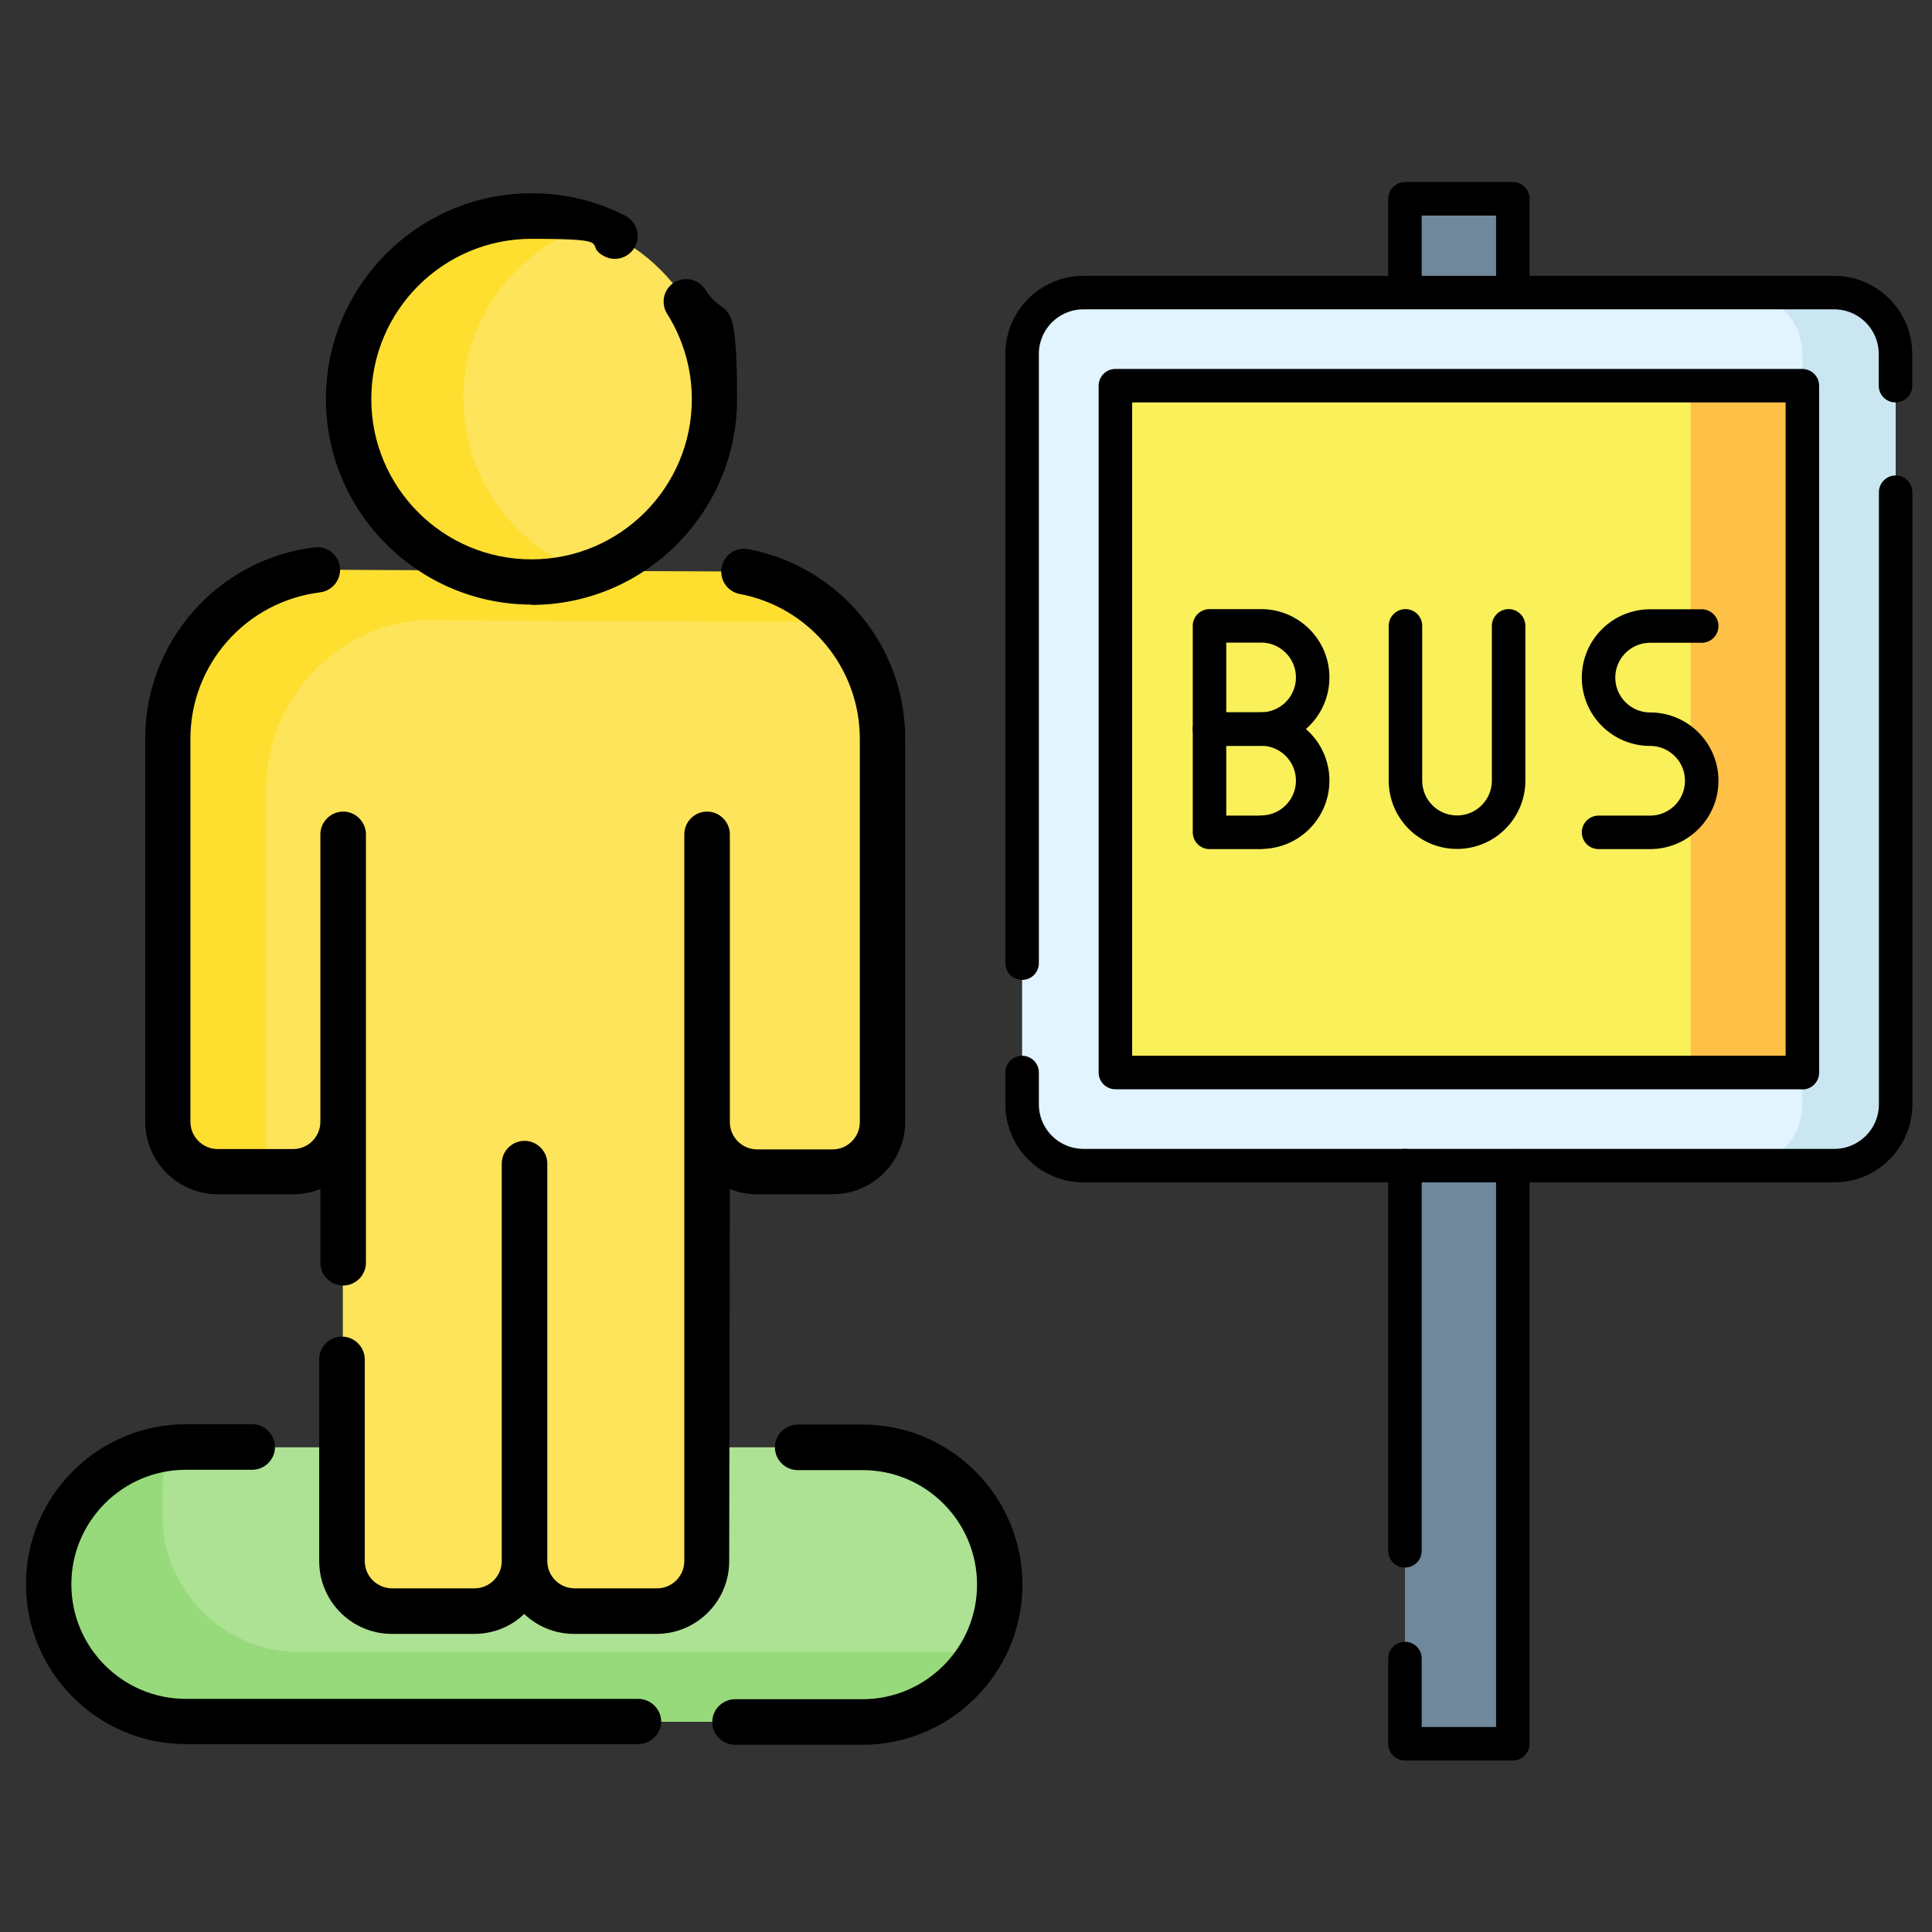 <?xml version="1.0" encoding="utf-8"?>
<!-- Generator: Adobe Illustrator 26.5.0, SVG Export Plug-In . SVG Version: 6.00 Build 0)  -->
<svg version="1.1" id="Calque_1" xmlns="http://www.w3.org/2000/svg" xmlns:xlink="http://www.w3.org/1999/xlink" x="0px" y="0px"
	 viewBox="0 0 1153.6 1153.6" style="enable-background:new 0 0 1153.6 1153.6;" xml:space="preserve">
<rect x="0" y="0" width="1153.6" height="1153.6" fill="#333333" stroke="none"/>
<style type="text/css">
	.st0{fill:#6F889C;}
	.st1{fill:#E1F4FF;}
	.st2{fill:#CAE6F0;}
	.st3{fill:#F9F05A;}
	.st4{fill:#FFC047;}
	.st5{fill:none;stroke:#000000;stroke-width:20;stroke-linejoin:round;}
	.st6{fill:none;stroke:#000000;stroke-width:20;stroke-linecap:round;stroke-linejoin:round;}
	.st7{fill:#ADE194;}
	.st8{fill:#97DA7B;}
	.st9{fill:#FEE45A;}
	.st10{fill:#FEDF30;}
</style>
<g>
	<path id="path5969" class="st0" d="M838.9,118.8h64.4v57.5h-64.4V118.8L838.9,118.8z"/>
	<path id="path5971" class="st0" d="M838.9,1041.1h64.4V696.1h-64.4V1041.1z"/>
	<g id="g5981">
		<path id="path5983" class="st1" d="M1131.9,211.4v448.1c0,20.3-16.4,36.7-36.7,36.7H647c-20.3,0-36.7-16.4-36.7-36.7V211.4
			c0-20.3,16.4-36.7,36.7-36.7h448.1C1115.4,174.6,1131.9,191.1,1131.9,211.4"/>
	</g>
	<g id="g5985">
		<path id="path5987" class="st2" d="M1131.9,211.4v448.1c0,20.3-16.4,36.7-36.7,36.7h-55.7c20.3,0,36.7-16.4,36.7-36.7V211.4
			c0-20.3-16.4-36.7-36.7-36.7h55.7C1115.4,174.6,1131.9,191.1,1131.9,211.4"/>
	</g>
	<path id="path5989" class="st3" d="M1076.2,640.4H666V230.3h410.2v410.2V640.4z"/>
	<path id="path5991" class="st4" d="M1076.2,640.4h-66.7V230.3h66.7v410.2V640.4z"/>
	<g id="g5993">
		<path id="path5995" class="st5" d="M838.9,176.2v-57.5h64.4v57.5"/>
	</g>
	<g id="g5997">
		<path id="path5999" class="st6" d="M838.9,926v-230"/>
	</g>
	<g id="g6001">
		<path id="path6003" class="st6" d="M903.3,696.1v345.1h-64.4v-50.9"/>
	</g>
	<g id="g6005">
		<path id="path6007" class="st6" d="M610.3,575.1V211.4c0-20.3,16.4-36.7,36.7-36.7h448.1c20.3,0,36.7,16.4,36.7,36.7v18.9"/>
	</g>
	<g id="g6009">
		<path id="path6011" class="st6" d="M1131.9,293.9v365.4c0,20.3-16.4,36.7-36.7,36.7H647c-20.3,0-36.7-16.4-36.7-36.7v-18.9"/>
	</g>
	<path id="path6025" class="st6" d="M1076.2,640.4H666V230.3h410.2v410.2V640.4z"/>
	<g id="g6039">
		<path id="path6041" class="st6" d="M753,435.4h-30.8v-61.7H753c17,0,30.8,13.8,30.8,30.8c0,17-13.8,30.8-30.8,30.8V435.4z"/>
	</g>
	<g id="g6043">
		<path id="path6045" class="st6" d="M753,497h-30.8v-61.7H753c17,0,30.8,13.8,30.8,30.8c0,17-13.8,30.8-30.8,30.8V497z"/>
	</g>
	<g id="g6047">
		<path id="path6049" class="st6" d="M954.5,497h30.8c17,0,30.8-13.8,30.8-30.8s-13.8-30.8-30.8-30.8s-30.8-13.8-30.8-30.8
			s13.8-30.8,30.8-30.8h30.8"/>
	</g>
	<g id="g6051">
		<path id="path6053" class="st6" d="M900.8,373.7v92.4c0,17-13.8,30.8-30.8,30.8s-30.8-13.8-30.8-30.8v-92.4"/>
	</g>
</g>
<g>
	<g>
		<path class="st7" d="M476.3,864.1H515c45.2,0,81.9,36.7,81.9,81.9S560.2,1028,515,1028H111c-45.2,0-81.9-36.7-81.9-81.9
			s36.7-81.9,81.9-81.9H476.3z"/>
		<path class="st8" d="M582.8,986.4h-404c-45.2,0-81.9-36.7-81.9-81.9s3.8-28.2,10.5-40.2c-43.6,2-78.3,37.8-78.3,81.9
			c0,44.1,36.7,81.9,81.9,81.9h404c30.7,0,57.3-16.8,71.4-41.8C585.2,986.4,584.1,986.4,582.8,986.4L582.8,986.4z"/>
		<g>
			<path class="st9" d="M422.2,669.9v262.2c0,16.5-13.4,29.8-29.8,29.8h-49.2c-11.6,0-21.7-6.7-26.6-16.5c-1.3-2.5-5.1-2.5-6.3,0
				c-4.9,9.8-15,16.5-26.6,16.5h-49.2c-16.5,0-29.8-13.4-29.8-29.8V669.9c0,16.5-13.4,29.8-29.8,29.8h-45
				c-16.5,0-29.8-13.4-29.8-29.8V441.1c0-51.9,39.1-94.8,89.3-100.7l254.7,1.1c47,8.9,82.7,50.1,82.7,99.7v228.8
				c0,16.5-13.4,29.8-29.8,29.8h-45c-16.5,0-29.8-13.4-29.8-29.8L422.2,669.9z"/>
			<path class="st10" d="M159.1,471.1c0-51.9,39.1-94.8,89.3-100.7l250.7,1.1c-14.5-15.2-33.5-26-55-30.2l-254.7-1.1
				c-50.3,6-89.3,48.8-89.3,100.7v228.8c0,16.5,13.4,29.8,29.8,29.8h28.9V471.1H159.1z"/>
		</g>
		<circle class="st9" cx="317.3" cy="238.4" r="109.2"/>
		<path class="st10" d="M276.6,238.4c0-48.3,31.5-89.3,75.1-103.8c-10.9-3.6-22.2-5.4-34.4-5.4c-60.4,0-109.2,48.8-109.2,109.2
			s48.8,109.2,109.2,109.2s23.5-2,34.4-5.6c-43.6-14.5-74.9-55.3-74.9-103.6l0,0L276.6,238.4z"/>
	</g>
	<g>
		<path d="M317.3,361.2c67.6,0,122.8-55.2,122.8-122.8s-6.5-45.9-19-65.5c-4-6.3-12.3-8.1-18.6-4.2c-6.3,4-8.1,12.3-4.2,18.6
			c9.6,15.2,14.8,32.9,14.8,51c0,52.8-42.9,95.7-95.7,95.7s-95.7-42.9-95.7-95.7s42.9-95.7,95.7-95.7s29.8,3.4,43.6,10.5
			c6.7,3.4,14.8,0.7,18.3-6c3.4-6.7,0.7-14.8-6-18.3c-17.4-8.9-36.2-13.4-55.9-13.4c-67.6,0-122.8,55.2-122.8,122.8
			s55.2,122.8,122.8,122.8l0,0H317.3z"/>
		<path d="M130,713.1h45c5.8,0,11.2-1.1,16.3-3.1V754c0,7.4,6.1,13.6,13.6,13.6c7.4,0,13.6-6.1,13.6-13.6V498.2
			c0-7.4-6.1-13.6-13.6-13.6c-7.4,0-13.6,6.1-13.6,13.6v171.6c0,8.9-7.2,16.3-16.3,16.3h-45c-8.9,0-16.3-7.2-16.3-16.3V441.1
			c0-44.5,33.3-81.9,77.4-87.4c7.4-0.9,12.7-7.6,11.9-15c-0.9-7.4-7.6-12.7-15-11.9c-57.7,6.9-101.3,56.1-101.3,114.1v228.8
			c0,23.9,19.4,43.4,43.4,43.4l0,0H130z"/>
		<path d="M435.8,710c5.1,2,10.5,3.1,16.3,3.1h45c23.9,0,43.4-19.4,43.4-43.4V440.9c0-55.3-39.4-102.7-93.7-113
			c-7.4-1.4-14.5,3.4-15.9,10.9c-1.4,7.4,3.4,14.5,10.9,15.9c41.4,7.8,71.6,44.1,71.6,86.5v228.8c0,8.9-7.2,16.3-16.3,16.3h-45
			c-8.9,0-16.3-7.2-16.3-16.3V498.2c0-7.4-6.1-13.6-13.6-13.6s-13.6,6.1-13.6,13.6v433.9c0,8.9-7.2,16.3-16.3,16.3h-49.2
			c-8.9,0-16.3-7.2-16.3-16.3V694.8c0-7.4-6.1-13.6-13.6-13.6s-13.6,6.1-13.6,13.6v237.3c0,8.9-7.2,16.3-16.3,16.3h-49.2
			c-8.9,0-16.3-7.2-16.3-16.3V811.7c0-7.4-6.1-13.6-13.6-13.6s-13.6,6.1-13.6,13.6v120.5c0,23.9,19.4,43.4,43.4,43.4h49.2
			c11.6,0,22.1-4.5,29.8-11.9c7.8,7.4,18.3,11.9,29.8,11.9h49.2c23.9,0,43.4-19.4,43.4-43.4L435.8,710L435.8,710L435.8,710z"/>
		<path d="M515,850.6h-38.7c-7.4,0-13.6,6.1-13.6,13.6c0,7.4,6.1,13.6,13.6,13.6H515c37.8,0,68.4,30.7,68.4,68.4
			s-30.7,68.4-68.4,68.4h-76.1c-7.4,0-13.6,6.1-13.6,13.6c0,7.4,6.1,13.6,13.6,13.6H515c52.6,0,95.5-42.9,95.5-95.5
			C610.5,893.4,567.6,850.6,515,850.6L515,850.6z"/>
		<path d="M381.2,1014.4H111c-37.8,0-68.4-30.7-68.4-68.4s30.7-68.4,68.4-68.4h39.6c7.4,0,13.6-6.1,13.6-13.6
			c0-7.4-6.1-13.6-13.6-13.6H111c-52.6,0-95.5,42.9-95.5,95.5c0,52.6,42.9,95.5,95.5,95.5h270.2c7.4,0,13.6-6.1,13.6-13.6
			C394.7,1020.6,388.6,1014.4,381.2,1014.4L381.2,1014.4z"/>
	</g>
</g>
</svg>
